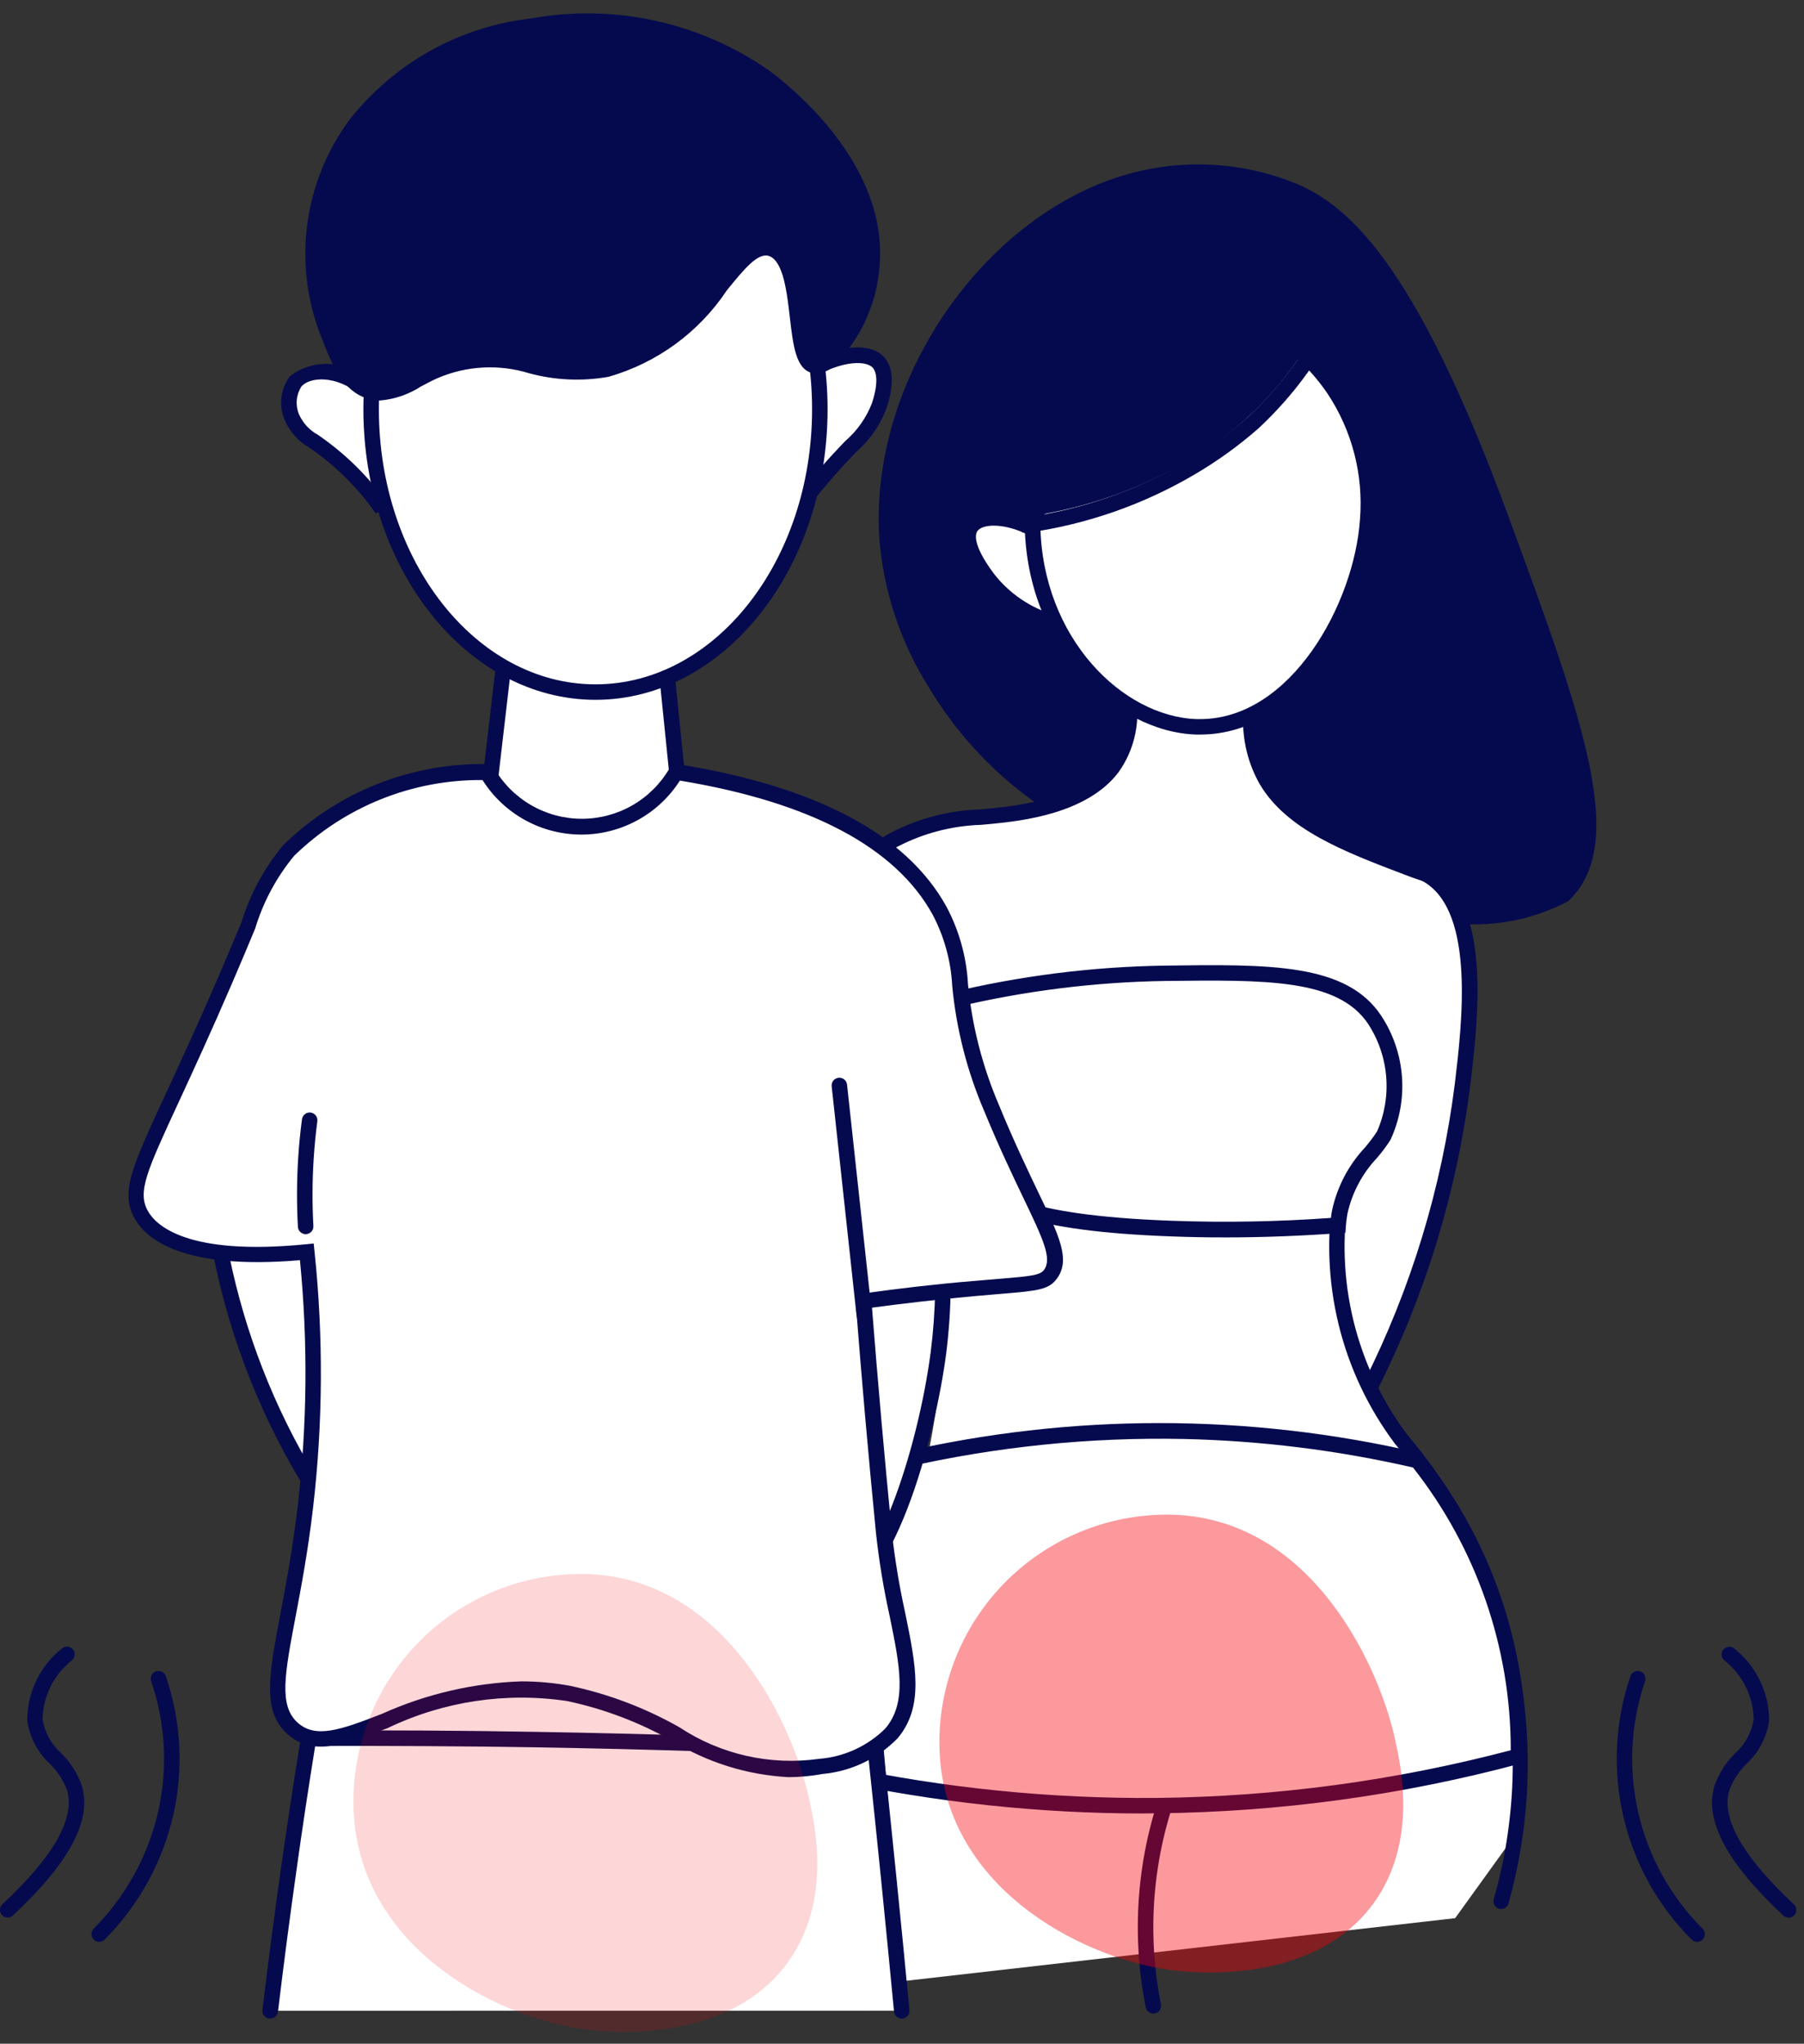 <svg width="98" height="111" viewBox="0 0 98 111" fill="none" xmlns="http://www.w3.org/2000/svg">
<rect x="0" y="0" width="98" height="111" fill="#333333" stroke="none"/>
<path d="M11.431 57.109C10.572 66.358 13.118 75.603 18.591 83.109L23.251 65.57L11.431 57.109Z" fill="white"/>
<path d="M18.77 84.07L18.249 83.355C12.716 75.767 10.142 66.422 11.008 57.071L11.075 56.338L23.726 65.397L18.77 84.07ZM11.79 57.883C11.159 66.486 13.497 75.045 18.414 82.133L22.769 65.743L11.79 57.883Z" fill="#050A4E"/>
<path d="M47.69 94.511C48.142 98.875 48.59 103.239 49.032 107.603L79.049 104.18L82.338 99.618C82.907 96.468 82.534 93.219 81.266 90.279L47.69 94.511Z" fill="white"/>
<path d="M19.622 86.481L18.011 99.563L45.407 101.15L41.042 85.952L19.622 86.481Z" fill="white"/>
<path d="M51.55 64.644C51.742 70.088 51.234 75.534 50.039 80.848C45.96 92.893 46.756 102.369 51.147 104.683C54.897 106.665 60.598 103.074 63.233 101.412C73.073 95.211 76.441 84.739 77.586 80.153C74.221 75.911 72.236 70.741 71.896 65.337L51.55 64.644Z" fill="white"/>
<path d="M75.861 49.307C70.627 48.734 62.535 47.65 56.356 43.132C54.122 41.525 52.242 39.475 50.832 37.111C49.321 34.717 48.414 31.992 48.19 29.17C47.645 20.421 54.369 10.799 63.02 9.501C65.421 9.131 67.877 9.407 70.137 10.299C72.353 11.194 76.134 13.434 81.538 28.121C85.524 38.966 88.008 45.718 84.919 48.626C84.616 48.912 83.816 49.568 80.852 49.614" fill="#050A4E"/>
<path d="M79.653 50.193L79.349 49.393C81.164 49.433 82.967 49.07 84.626 48.33C87.506 45.619 84.98 38.732 81.152 28.314C75.49 12.925 71.624 11.368 69.967 10.7C67.779 9.833 65.399 9.567 63.074 9.929C54.95 11.149 48.053 20.314 48.603 29.156C48.822 31.911 49.708 34.571 51.186 36.905C52.569 39.22 54.411 41.227 56.599 42.803C63.006 47.488 71.716 48.441 75.902 48.903L75.81 49.739C71.55 49.273 62.689 48.305 56.1 43.486C53.821 41.843 51.903 39.751 50.462 37.339C48.915 34.888 47.989 32.096 47.765 29.205C47.188 19.959 54.428 10.371 62.95 9.092C65.424 8.712 67.955 8.997 70.282 9.917C73.18 11.088 76.83 14.154 81.921 27.983C86.019 39.136 88.482 45.844 85.195 48.941C83.493 49.846 81.579 50.279 79.653 50.193Z" fill="#050A4E"/>
<path d="M51.065 73.301C49.77 71.936 48.618 70.444 47.626 68.846C45.879 66.227 44.697 63.273 44.156 60.172C43.633 56.933 43.895 53.615 44.92 50.498C45.4 48.613 46.543 46.964 48.14 45.853C48.309 45.741 48.453 45.667 48.579 45.599C50.223 44.785 52.029 44.35 53.864 44.326C55.327 44.175 58.807 43.818 60.412 41.701C61.165 40.599 61.487 39.259 61.319 37.934L67.967 38.48C67.833 39.833 68.119 41.194 68.787 42.378C70.171 44.719 73.103 45.843 76.426 47.111C76.834 47.231 77.231 47.386 77.612 47.573C80.517 49.37 79.879 55.238 79.439 58.91C78.728 64.612 77.042 70.148 74.454 75.278" fill="white"/>
<path d="M74.841 75.458L74.087 75.085C76.649 69.997 78.322 64.507 79.032 58.854C79.418 55.624 80.135 49.614 77.402 47.924C77.305 47.863 77.199 47.818 77.088 47.79C76.934 47.738 76.7 47.656 76.282 47.497C72.998 46.246 69.895 45.065 68.429 42.583C67.788 41.451 67.478 40.162 67.534 38.863L61.773 38.392C61.855 39.66 61.496 40.918 60.756 41.951C59.038 44.215 55.445 44.587 53.92 44.742L53.293 44.799C51.725 44.849 50.188 45.247 48.794 45.965C48.66 46.038 48.536 46.104 48.384 46.204C46.862 47.259 45.778 48.833 45.333 50.63C44.331 53.682 44.075 56.93 44.586 60.102C45.115 63.148 46.278 66.049 47.999 68.619C48.977 70.192 50.112 71.662 51.388 73.006L50.778 73.585C49.464 72.2 48.295 70.684 47.289 69.061C45.507 66.398 44.304 63.391 43.759 60.234C43.227 56.928 43.495 53.542 44.54 50.361C45.041 48.381 46.246 46.651 47.929 45.496C48.099 45.384 48.246 45.306 48.372 45.238C49.874 44.454 51.533 44.017 53.227 43.961C53.44 43.944 53.644 43.927 53.837 43.905C55.262 43.757 58.599 43.413 60.092 41.444C60.789 40.427 61.079 39.184 60.903 37.963L60.863 37.468L68.417 38.089L68.392 38.499C68.272 39.765 68.537 41.037 69.154 42.149C70.469 44.374 73.301 45.453 76.582 46.702C76.985 46.855 77.212 46.933 77.361 46.984C77.532 47.033 77.695 47.106 77.846 47.201C81.037 49.173 80.306 55.291 79.871 58.946C79.148 64.697 77.447 70.281 74.841 75.458Z" fill="#050A4E"/>
<path d="M81.548 103.685C81.51 103.684 81.473 103.679 81.436 103.67C81.329 103.639 81.238 103.568 81.184 103.471C81.129 103.373 81.115 103.259 81.145 103.151C82.359 98.909 82.505 94.433 81.572 90.12C80.638 85.807 78.653 81.792 75.793 78.432C74.34 76.5 73.295 74.293 72.72 71.945C72.145 69.597 72.053 67.157 72.45 64.772C72.471 64.664 72.533 64.569 72.623 64.506C72.713 64.443 72.824 64.417 72.933 64.433C73.042 64.453 73.138 64.514 73.202 64.605C73.265 64.695 73.29 64.807 73.272 64.916C72.895 67.185 72.982 69.506 73.527 71.74C74.072 73.975 75.064 76.075 76.444 77.915C78.801 80.693 80.586 83.909 81.697 87.378C83.336 92.575 83.422 98.136 81.946 103.382C81.921 103.468 81.869 103.544 81.797 103.599C81.725 103.653 81.638 103.684 81.548 103.685Z" fill="#050A4E"/>
<path d="M63.623 97.357C63.537 97.357 63.452 97.33 63.382 97.28C63.311 97.231 63.257 97.16 63.227 97.079C62.284 94.492 60.84 92.115 58.979 90.086C57.398 88.359 55.544 86.905 53.491 85.781C53.394 85.728 53.321 85.637 53.29 85.53C53.259 85.423 53.272 85.308 53.325 85.21C53.379 85.112 53.469 85.04 53.577 85.009C53.684 84.978 53.799 84.99 53.897 85.044C56.03 86.213 57.957 87.724 59.6 89.518C61.535 91.629 63.036 94.101 64.018 96.791C64.037 96.843 64.046 96.898 64.043 96.953C64.041 97.008 64.028 97.062 64.004 97.112C63.981 97.162 63.948 97.207 63.908 97.245C63.867 97.282 63.819 97.311 63.767 97.33C63.722 97.348 63.673 97.357 63.623 97.357Z" fill="#050A4E"/>
<path d="M62.651 109.362C62.554 109.361 62.46 109.327 62.385 109.266C62.31 109.204 62.259 109.118 62.241 109.023C61.39 104.765 61.806 100.351 63.438 96.326C65.069 92.302 67.843 88.844 71.418 86.38C71.51 86.316 71.623 86.29 71.733 86.31C71.842 86.329 71.94 86.391 72.004 86.482C72.068 86.573 72.093 86.686 72.074 86.796C72.055 86.906 71.993 87.004 71.901 87.068C68.46 89.44 65.79 92.768 64.22 96.641C62.649 100.514 62.248 104.762 63.066 108.86C63.088 108.97 63.066 109.083 63.004 109.176C62.942 109.269 62.846 109.333 62.737 109.355C62.709 109.36 62.68 109.362 62.651 109.362Z" fill="#050A4E"/>
<path d="M51.6 54.341C55.426 53.414 59.344 52.917 63.281 52.86C68.873 52.787 72.899 52.735 74.667 55.373C75.275 56.296 75.641 57.357 75.728 58.459C75.816 59.561 75.622 60.667 75.166 61.674C74.06 62.847 73.243 64.262 72.779 65.807C72.732 66.051 72.701 66.298 72.684 66.546C69.69 66.774 66.686 66.835 63.686 66.727C55.494 66.432 53.867 65.104 53.118 64.195C52.38 63.187 51.783 62.082 51.344 60.911C50.828 59.84 50.564 58.666 50.569 57.478C50.633 56.36 50.989 55.279 51.6 54.341Z" fill="white"/>
<path d="M66.535 67.207C65.576 67.207 64.622 67.189 63.674 67.154C55.803 66.871 53.757 65.629 52.793 64.467C52.025 63.428 51.405 62.287 50.951 61.077C50.416 59.95 50.142 58.716 50.15 57.468C50.212 56.275 50.59 55.12 51.246 54.121L51.337 53.977L51.507 53.938C55.365 53.005 59.314 52.504 63.283 52.445C69.002 52.367 73.132 52.318 75.026 55.157C75.68 56.145 76.07 57.285 76.159 58.468C76.248 59.65 76.033 60.836 75.535 61.911C75.313 62.257 75.067 62.586 74.798 62.896C74.004 63.737 73.452 64.777 73.201 65.905C73.159 66.129 73.129 66.356 73.113 66.583L73.089 66.951L72.722 66.978C70.654 67.127 68.585 67.207 66.535 67.207ZM51.87 54.716C51.349 55.557 51.048 56.516 50.995 57.504C50.996 58.632 51.25 59.745 51.739 60.762C52.163 61.891 52.738 62.956 53.447 63.931C53.956 64.551 55.154 66.002 63.705 66.304C66.57 66.406 69.44 66.353 72.3 66.148C72.313 66.021 72.335 65.878 72.366 65.724C72.641 64.455 73.254 63.284 74.14 62.335C74.382 62.055 74.605 61.759 74.808 61.449C75.218 60.511 75.388 59.485 75.302 58.465C75.217 57.445 74.879 56.462 74.318 55.606C72.679 53.159 68.746 53.215 63.303 53.279C59.451 53.338 55.617 53.82 51.87 54.716Z" fill="#050A4E"/>
<path d="M48.986 79.314C58.201 77.175 67.782 77.175 76.997 79.314C78.909 81.718 80.368 84.448 81.305 87.373C82.131 89.958 82.531 92.66 82.491 95.373C70.361 98.627 57.628 98.935 45.354 96.27C44.713 92.811 44.652 89.269 45.173 85.79C45.332 84.47 45.744 83.193 46.386 82.028C47.05 80.949 47.936 80.023 48.986 79.314Z" fill="white"/>
<path d="M62.079 98.494C56.425 98.493 50.786 97.888 45.26 96.69L44.982 96.63L44.935 96.351C44.284 92.843 44.223 89.251 44.754 85.722L44.791 85.526C44.959 84.223 45.377 82.965 46.021 81.82C46.714 80.685 47.643 79.712 48.744 78.968L48.887 78.905C58.164 76.752 67.811 76.752 77.088 78.905L77.23 78.937L77.322 79.052C81.016 83.686 82.989 89.457 82.904 95.383V95.7L82.596 95.783C76.147 97.511 69.506 98.418 62.83 98.484C62.58 98.491 62.33 98.494 62.079 98.494ZM45.718 95.927C51.34 97.119 57.076 97.697 62.823 97.65C69.321 97.586 75.786 96.715 82.07 95.059C82.078 89.489 80.206 84.078 76.758 79.703C72.664 78.764 68.485 78.245 64.285 78.154C59.197 78.052 54.115 78.572 49.153 79.703C48.178 80.371 47.354 81.237 46.736 82.245C46.145 83.303 45.764 84.465 45.613 85.668L45.575 85.866C45.073 89.205 45.121 92.604 45.718 95.927Z" fill="#050A4E"/>
<path d="M14.921 109.17H14.867C14.812 109.163 14.76 109.145 14.712 109.118C14.664 109.09 14.622 109.054 14.588 109.01C14.555 108.966 14.53 108.916 14.515 108.863C14.501 108.81 14.497 108.754 14.505 108.699L17.102 88.517L47.402 88.11L49.181 108.445C49.191 108.556 49.156 108.666 49.085 108.752C49.013 108.837 48.911 108.891 48.8 108.901C48.745 108.907 48.689 108.901 48.636 108.885C48.582 108.869 48.533 108.842 48.49 108.806C48.448 108.771 48.413 108.727 48.388 108.677C48.363 108.627 48.348 108.573 48.344 108.518L46.634 88.95L17.845 89.335L15.34 108.794C15.329 108.897 15.28 108.993 15.203 109.063C15.126 109.132 15.025 109.17 14.921 109.17Z" fill="#050A4E"/>
<path d="M49.505 59.327C51.068 63.865 51.574 68.701 50.983 73.465C50.317 78.596 47.914 86.647 44.94 86.683C42.398 86.71 39.817 80.843 38.226 73.072L49.505 59.327Z" fill="white"/>
<path d="M44.918 87.101C40.974 87.101 38.478 76.425 37.812 73.153L37.772 72.957L49.661 58.475L49.903 59.193C51.495 63.791 52.008 68.695 51.399 73.523C50.827 77.929 48.493 87.062 44.943 87.101H44.918ZM38.676 73.18C40.303 81.018 42.803 86.259 44.918 86.259H44.931C47.487 86.23 49.883 78.645 50.562 73.412C51.124 68.97 50.707 64.459 49.34 60.195L38.676 73.18Z" fill="#050A4E"/>
<path d="M26.467 43.74L27.34 36.274L36.136 35.745C36.405 38.387 36.673 41.03 36.941 43.674C35.331 44.53 33.536 44.984 31.712 44.995C29.888 45.007 28.088 44.576 26.467 43.74Z" fill="white"/>
<path d="M31.645 45.411C29.778 45.41 27.939 44.963 26.28 44.108L26.02 43.974L26.968 35.869L36.52 35.296L37.395 43.906L37.145 44.04C35.471 44.928 33.608 45.398 31.713 45.411H31.645ZM26.924 43.489C28.397 44.199 30.01 44.568 31.645 44.569H31.706C33.37 44.559 35.009 44.168 36.498 43.427L35.761 36.184L27.718 36.667L26.924 43.489Z" fill="#050A4E"/>
<path d="M19.825 21.103C19.354 20.591 18.712 20.269 18.02 20.196C17.328 20.123 16.633 20.304 16.065 20.707C15.871 20.983 15.75 21.303 15.712 21.637C15.674 21.972 15.72 22.311 15.846 22.623C16.093 23.199 16.524 23.677 17.073 23.979C18.517 24.965 19.767 26.207 20.762 27.645" fill="white"/>
<path d="M20.422 27.897C19.45 26.507 18.238 25.302 16.842 24.338C16.214 23.989 15.723 23.438 15.447 22.774C15.293 22.392 15.24 21.977 15.291 21.568C15.343 21.159 15.498 20.77 15.742 20.437C16.381 19.946 17.18 19.71 17.983 19.774C18.786 19.839 19.537 20.201 20.089 20.788L19.55 21.434C18.27 20.37 16.838 20.458 16.376 20.99C16.235 21.21 16.148 21.46 16.123 21.721C16.099 21.981 16.137 22.244 16.235 22.486C16.444 22.966 16.806 23.362 17.265 23.613C18.76 24.636 20.058 25.919 21.097 27.402L20.422 27.897Z" fill="#050A4E"/>
<path d="M55.878 28.665C54.522 28.038 53.232 28.067 52.816 28.636C52.248 29.413 53.427 30.987 53.722 31.38C54.595 32.496 55.791 33.315 57.147 33.725" fill="white"/>
<path d="M57.036 34.059C55.609 33.629 54.352 32.766 53.439 31.588C52.357 30.144 52.051 29.082 52.53 28.428C53.074 27.684 54.511 27.648 56.025 28.345L55.73 28.984C54.465 28.401 53.378 28.458 53.096 28.843C53 28.975 52.778 29.534 53.998 31.166C54.825 32.228 55.962 33.005 57.251 33.39L57.036 34.059Z" fill="#050A4E"/>
<path d="M43.462 20.47C45.296 19.204 47.082 18.985 47.726 19.677C48.331 20.324 47.879 21.71 47.777 22.022C47.389 22.982 46.773 23.833 45.981 24.5C45.003 25.526 44.084 26.606 43.228 27.736" fill="white"/>
<path d="M43.562 27.997L42.884 27.489C43.749 26.346 44.679 25.253 45.668 24.215L45.929 23.944C46.569 23.39 47.063 22.687 47.368 21.897C47.798 20.578 47.537 20.109 47.41 19.97C47 19.529 45.482 19.584 43.692 20.817L43.214 20.126C45.149 18.787 47.173 18.477 48.023 19.392C48.376 19.768 48.688 20.555 48.167 22.153C47.828 23.067 47.266 23.883 46.532 24.525L46.275 24.795C45.31 25.81 44.404 26.879 43.562 27.997Z" fill="#050A4E"/>
<path d="M32.349 37.589C39.08 37.589 44.536 30.711 44.536 22.227C44.536 13.743 39.08 6.866 32.349 6.866C25.618 6.866 20.161 13.743 20.161 22.227C20.161 30.711 25.618 37.589 32.349 37.589Z" fill="white"/>
<path d="M32.349 38.009C25.401 38.009 19.741 30.93 19.741 22.227C19.741 13.524 25.396 6.444 32.349 6.444C39.302 6.444 44.957 13.524 44.957 22.227C44.957 30.93 39.3 38.009 32.349 38.009ZM32.349 7.288C25.86 7.288 20.582 13.99 20.582 22.229C20.582 30.468 25.86 37.168 32.349 37.168C38.838 37.168 44.115 30.468 44.115 22.229C44.115 13.99 38.838 7.293 32.349 7.293V7.288Z" fill="#050A4E"/>
<path d="M14.672 109.211C14.975 106.688 15.311 104.122 15.68 101.514C16.019 99.1 16.379 96.727 16.761 94.397C20.828 94.378 24.968 94.404 29.179 94.473C35.458 94.577 41.584 94.774 47.557 95.066C47.797 97.319 48.032 99.582 48.262 101.856C48.511 104.318 48.751 106.768 48.984 109.207" fill="white"/>
<path d="M14.674 109.631H14.623C14.512 109.617 14.412 109.56 14.344 109.472C14.275 109.385 14.244 109.274 14.257 109.163C14.562 106.611 14.901 104.019 15.265 101.456C15.604 99.074 15.968 96.679 16.35 94.339L16.407 93.987H16.763C20.891 93.969 25.067 93.987 29.19 94.063C35.31 94.164 41.497 94.364 47.579 94.656L47.939 94.674L47.978 95.032C48.217 97.285 48.452 99.548 48.682 101.822C48.932 104.284 49.173 106.735 49.404 109.175C49.415 109.286 49.381 109.397 49.309 109.483C49.238 109.569 49.136 109.624 49.025 109.634C48.914 109.643 48.805 109.608 48.719 109.537C48.634 109.466 48.579 109.365 48.567 109.255C48.335 106.816 48.094 104.367 47.847 101.909C47.629 99.754 47.407 97.611 47.179 95.479C41.221 95.196 35.166 95.001 29.176 94.903C25.184 94.839 21.133 94.815 17.122 94.827C16.763 97.05 16.419 99.319 16.106 101.578C15.743 104.135 15.404 106.72 15.101 109.267C15.087 109.369 15.036 109.463 14.957 109.531C14.878 109.598 14.777 109.634 14.674 109.631Z" fill="#050A4E"/>
<path d="M20.059 21.238C21.245 21.617 22.262 20.75 23.601 20.148C27.329 18.477 29.33 20.804 32.967 20.048C38.257 18.947 39.875 12.802 41.914 13.507C43.803 14.159 42.887 19.594 44.23 19.85C45.21 20.036 47.084 17.354 47.354 14.466C47.862 8.93 42.29 4.727 41.512 4.158C37.841 1.62 33.316 0.634 28.922 1.416C27.038 1.625 25.215 2.209 23.56 3.134C21.905 4.059 20.452 5.305 19.286 6.8C18.108 8.419 17.358 10.31 17.106 12.297C16.853 14.284 17.107 16.303 17.842 18.165C18.256 19.094 18.718 20.811 20.059 21.238Z" fill="#050A4E"/>
<path d="M20.658 21.751C20.412 21.752 20.168 21.714 19.934 21.639C18.614 21.219 18.061 19.826 17.656 18.813C17.589 18.643 17.524 18.474 17.462 18.335C16.691 16.407 16.424 14.315 16.683 12.255C16.943 10.194 17.721 8.234 18.946 6.557C20.144 5.018 21.638 3.733 23.339 2.779C25.041 1.825 26.916 1.22 28.854 1.001C31.086 0.598 33.374 0.639 35.59 1.123C37.805 1.606 39.903 2.522 41.764 3.817C42.858 4.619 48.298 8.901 47.776 14.503C47.618 16.56 46.714 18.489 45.234 19.926C45.09 20.056 44.919 20.154 44.733 20.213C44.547 20.271 44.351 20.289 44.158 20.265C43.238 20.096 43.084 18.767 42.906 17.232C42.75 15.876 42.553 14.181 41.782 13.907C41.169 13.7 40.427 14.61 39.484 15.771C37.968 18.049 35.69 19.713 33.059 20.465C31.626 20.72 30.155 20.655 28.751 20.275C27.114 19.768 25.351 19.86 23.776 20.535C23.45 20.682 23.147 20.841 22.855 20.997C22.195 21.424 21.441 21.682 20.658 21.751ZM20.19 20.836C20.919 21.067 21.598 20.707 22.459 20.25C22.767 20.08 23.089 19.911 23.43 19.763C25.165 19.014 27.109 18.902 28.919 19.447C30.21 19.802 31.564 19.866 32.884 19.636C35.327 18.923 37.435 17.36 38.829 15.23C39.979 13.817 40.889 12.702 42.048 13.105C43.321 13.544 43.54 15.449 43.733 17.128C43.83 17.967 43.992 19.37 44.306 19.431C44.46 19.417 44.605 19.352 44.719 19.247C46.008 17.953 46.792 16.241 46.931 14.42C47.408 9.272 42.291 5.246 41.259 4.492C39.489 3.263 37.495 2.394 35.39 1.937C33.285 1.479 31.11 1.441 28.99 1.824C27.161 2.028 25.391 2.594 23.784 3.489C22.176 4.384 20.762 5.59 19.625 7.037C18.484 8.594 17.756 10.416 17.511 12.331C17.266 14.246 17.51 16.193 18.222 17.988C18.29 18.138 18.358 18.309 18.433 18.496C18.794 19.402 19.243 20.529 20.183 20.831L20.19 20.836Z" fill="#050A4E"/>
<path d="M15.88 93.856C14.094 92.24 15.751 88.959 16.585 81.865C17.126 77.256 17.153 72.602 16.666 67.987C9.493 68.698 8.007 66.578 7.67 65.973C6.704 64.242 8.219 62.542 12.235 53.215C14.379 48.239 14.473 47.501 15.68 46.187C18.576 43.411 22.445 41.881 26.456 41.927C26.976 42.829 27.725 43.578 28.627 44.099C29.529 44.62 30.552 44.894 31.593 44.894C32.634 44.894 33.657 44.62 34.559 44.099C35.461 43.578 36.21 42.829 36.73 41.927C45.974 43.405 49.513 46.706 51.033 49.459C52.773 52.611 51.417 54.231 53.852 60.163C56.225 65.945 57.943 67.934 57.072 69.181C56.67 69.761 56.003 69.701 52.858 69.986C50.34 70.213 48.282 70.476 46.901 70.664C47.128 73.602 47.489 77.951 48.008 83.25C48.516 88.369 50.38 91.841 48.411 94.153C47.387 95.182 46.03 95.814 44.583 95.936C39.033 96.939 36.595 93.022 30.886 91.972C23.051 90.531 18.486 96.219 15.88 93.856Z" fill="white"/>
<path d="M42.835 96.522C40.598 96.404 38.427 95.728 36.519 94.554C34.739 93.545 32.815 92.814 30.813 92.389C27.491 91.89 24.095 92.4 21.066 93.853C18.797 94.739 16.999 95.441 15.601 94.17C14.23 92.929 14.608 90.95 15.232 87.656C15.527 86.093 15.896 84.15 16.17 81.816C16.691 77.376 16.732 72.893 16.294 68.444C9.892 68.99 7.916 67.271 7.313 66.177C6.525 64.765 7.143 63.425 8.987 59.446C9.744 57.805 10.69 55.767 11.868 53.047C12.388 51.835 12.788 50.876 13.115 50.098C13.585 48.563 14.357 47.137 15.386 45.904C16.847 44.472 18.578 43.345 20.479 42.589C22.379 41.832 24.411 41.462 26.457 41.498L26.714 41.488L26.84 41.712C27.322 42.55 28.018 43.246 28.855 43.731C29.693 44.215 30.643 44.47 31.611 44.47C32.578 44.47 33.529 44.215 34.366 43.731C35.204 43.246 35.899 42.55 36.382 41.712L36.524 41.458L36.814 41.503C44.331 42.705 49.245 45.309 51.418 49.248C52.106 50.544 52.504 51.974 52.584 53.44C52.8 55.699 53.365 57.91 54.258 59.996C55.065 61.962 55.794 63.479 56.376 64.699C57.563 67.159 58.147 68.395 57.437 69.415C56.99 70.056 56.375 70.106 54.334 70.276L52.914 70.398C51.05 70.567 49.186 70.778 47.37 71.023C47.685 75.041 48.047 79.137 48.447 83.206C48.611 84.683 48.853 86.151 49.174 87.603C49.757 90.448 50.218 92.699 48.751 94.422C47.666 95.526 46.225 96.209 44.684 96.349C44.074 96.462 43.455 96.519 42.835 96.522ZM28.324 91.318C29.21 91.319 30.095 91.4 30.966 91.56C33.046 92.001 35.047 92.758 36.897 93.805C39.139 95.291 41.847 95.903 44.509 95.525C45.859 95.418 47.127 94.836 48.09 93.883C49.29 92.47 48.886 90.494 48.331 87.783C48.003 86.303 47.756 84.807 47.59 83.3C47.176 79.093 46.804 74.856 46.482 70.706L46.451 70.311L46.843 70.257C48.791 69.984 50.803 69.749 52.821 69.579C53.367 69.53 53.838 69.491 54.246 69.459C56.077 69.308 56.515 69.261 56.729 68.951C57.159 68.332 56.637 67.244 55.6 65.077C55.012 63.848 54.279 62.32 53.46 60.332C52.536 58.175 51.952 55.889 51.728 53.554C51.66 52.197 51.295 50.871 50.661 49.669C48.646 46.019 44.031 43.569 36.934 42.396C36.359 43.298 35.565 44.039 34.626 44.551C33.687 45.064 32.635 45.331 31.565 45.328C30.496 45.325 29.444 45.052 28.509 44.534C27.573 44.016 26.783 43.27 26.213 42.366C22.392 42.334 18.714 43.814 15.979 46.482C15.018 47.645 14.299 48.987 13.862 50.43C13.537 51.21 13.137 52.174 12.612 53.391C11.437 56.117 10.49 58.163 9.731 59.808C7.977 63.596 7.448 64.74 8.036 65.777C8.457 66.532 10.138 68.222 16.625 67.578L17.04 67.537L17.084 67.953C17.573 72.599 17.546 77.284 17.003 81.924C16.725 84.288 16.352 86.247 16.053 87.823C15.466 90.924 15.142 92.631 16.162 93.555C17.133 94.436 18.472 93.973 20.756 93.08C23.14 92.007 25.711 91.408 28.324 91.318Z" fill="#050A4E"/>
<path d="M68.193 17.391C70.177 18.378 71.82 19.938 72.908 21.869C73.996 23.8 74.478 26.014 74.293 28.223C73.975 32.951 70.379 39.649 64.988 39.471C60.647 39.329 56.197 34.759 56.09 28.529" fill="white"/>
<path d="M65.204 39.895H64.973C60.567 39.751 55.782 35.151 55.668 28.542L56.515 28.526C56.62 34.661 60.991 38.923 65.007 39.056H65.198C70.126 39.056 73.57 32.786 73.88 28.198C74.073 25.782 73.446 23.372 72.102 21.357C71.061 19.835 69.654 18.601 68.01 17.767L68.391 17.017C70.162 17.915 71.677 19.245 72.797 20.885C74.247 23.056 74.923 25.652 74.715 28.253C74.386 33.061 70.821 39.894 65.204 39.895Z" fill="#050A4E"/>
<path d="M55.722 28.945C55.614 28.947 55.51 28.907 55.431 28.835C55.352 28.762 55.304 28.662 55.296 28.555C55.288 28.448 55.322 28.341 55.39 28.258C55.458 28.175 55.556 28.122 55.662 28.108C58.794 27.674 61.808 26.621 64.528 25.01C65.684 24.331 66.773 23.543 67.78 22.658C70.517 20.119 72.467 16.848 73.4 13.233C73.43 13.126 73.501 13.035 73.598 12.98C73.695 12.925 73.809 12.91 73.917 12.938C73.97 12.953 74.02 12.977 74.064 13.011C74.107 13.045 74.144 13.087 74.171 13.135C74.199 13.183 74.216 13.236 74.223 13.291C74.23 13.346 74.226 13.402 74.212 13.455C73.236 17.225 71.2 20.636 68.345 23.284C67.294 24.204 66.159 25.025 64.956 25.734C62.139 27.401 59.019 28.491 55.778 28.94L55.722 28.945Z" fill="#050A4E"/>
<path d="M56.584 27.935C58.953 27.526 61.247 26.759 63.386 25.663C64.905 24.908 66.318 23.956 67.589 22.832C68.927 21.639 70.086 20.259 71.029 18.733C70.275 17.703 69.197 16.5 68.26 16.71C67.672 16.84 67.397 17.469 67.148 17.896C65.792 20.25 63.139 20.468 60.904 21.894C58.803 23.342 57.275 25.479 56.584 27.935Z" fill="#050A4E"/>
<path d="M46.951 71.855C46.848 71.855 46.748 71.816 46.671 71.747C46.594 71.677 46.545 71.582 46.534 71.479L45.179 58.993C45.168 58.883 45.202 58.773 45.271 58.688C45.341 58.602 45.441 58.547 45.551 58.535C45.661 58.523 45.771 58.555 45.858 58.624C45.944 58.692 46 58.792 46.014 58.901L47.37 71.389C47.382 71.5 47.349 71.611 47.279 71.697C47.209 71.784 47.108 71.84 46.997 71.852L46.951 71.855Z" fill="#050A4E"/>
<path d="M16.604 66.603C16.534 65.365 16.54 64.124 16.621 62.887C16.666 62.17 16.736 61.487 16.822 60.838" fill="white"/>
<path d="M16.602 67.03C16.495 67.03 16.391 66.989 16.314 66.914C16.236 66.84 16.189 66.739 16.183 66.632C16.115 65.377 16.12 64.119 16.2 62.865C16.244 62.173 16.314 61.474 16.405 60.787C16.42 60.677 16.479 60.577 16.567 60.509C16.656 60.441 16.768 60.411 16.878 60.426C16.989 60.441 17.089 60.499 17.157 60.588C17.224 60.677 17.254 60.789 17.239 60.899C17.154 61.538 17.087 62.212 17.041 62.921C16.963 64.141 16.957 65.365 17.024 66.586C17.027 66.641 17.02 66.697 17.002 66.749C16.984 66.802 16.955 66.85 16.918 66.891C16.881 66.932 16.837 66.966 16.787 66.99C16.737 67.014 16.683 67.027 16.628 67.03H16.602Z" fill="#050A4E"/>
<path d="M5.387 105.468C5.304 105.467 5.224 105.442 5.155 105.396C5.086 105.349 5.033 105.284 5.001 105.208C4.969 105.131 4.961 105.047 4.976 104.966C4.992 104.885 5.031 104.81 5.089 104.751C6.84 102.991 8.058 100.771 8.602 98.349C9.122 96.01 8.987 93.574 8.212 91.308C8.176 91.202 8.183 91.086 8.233 90.986C8.282 90.886 8.369 90.81 8.475 90.774C8.58 90.738 8.696 90.745 8.796 90.794C8.896 90.844 8.973 90.931 9.008 91.036C9.834 93.449 9.978 96.043 9.424 98.531C8.845 101.109 7.549 103.47 5.685 105.342C5.646 105.382 5.6 105.413 5.549 105.435C5.498 105.456 5.443 105.467 5.387 105.468Z" fill="#050A4E"/>
<path d="M0.421 104.148C0.337 104.148 0.254 104.122 0.184 104.075C0.114 104.027 0.06 103.96 0.029 103.881C-0.002 103.802 -0.008 103.716 0.011 103.634C0.029 103.551 0.073 103.476 0.135 103.419C2.907 100.833 4.09 98.754 3.644 97.237C3.442 96.689 3.118 96.193 2.699 95.786C2.04 95.171 1.611 94.35 1.48 93.458C1.477 92.708 1.643 91.968 1.965 91.291C2.288 90.614 2.76 90.019 3.344 89.55C3.424 89.472 3.532 89.429 3.644 89.431C3.755 89.432 3.862 89.478 3.94 89.558C4.018 89.638 4.061 89.746 4.06 89.857C4.058 89.969 4.012 90.076 3.932 90.153C3.44 90.536 3.039 91.024 2.759 91.581C2.478 92.138 2.325 92.75 2.311 93.373C2.427 94.089 2.786 94.742 3.327 95.224C3.832 95.721 4.216 96.327 4.449 96.996C4.998 98.869 3.771 101.168 0.706 104.029C0.63 104.104 0.528 104.146 0.421 104.148Z" fill="#050A4E"/>
<path d="M92.193 105.469C92.138 105.47 92.083 105.459 92.031 105.437C91.98 105.415 91.934 105.384 91.895 105.344C90.06 103.508 88.775 101.194 88.188 98.665C87.6 96.136 87.733 93.494 88.57 91.036C88.606 90.931 88.683 90.844 88.783 90.794C88.883 90.745 88.999 90.738 89.104 90.774C89.21 90.81 89.297 90.886 89.346 90.986C89.395 91.086 89.403 91.202 89.367 91.308C88.578 93.616 88.452 96.099 89.004 98.475C89.556 100.851 90.764 103.025 92.49 104.749C92.548 104.808 92.588 104.883 92.604 104.965C92.62 105.046 92.611 105.131 92.579 105.207C92.548 105.284 92.494 105.35 92.425 105.396C92.356 105.442 92.275 105.467 92.192 105.468L92.193 105.469Z" fill="#050A4E"/>
<path d="M97.16 104.147C97.053 104.147 96.951 104.107 96.874 104.034C93.805 101.175 92.581 98.874 93.132 97.003C93.365 96.334 93.749 95.727 94.254 95.23C94.795 94.748 95.154 94.095 95.27 93.38C95.256 92.757 95.103 92.145 94.823 91.588C94.542 91.031 94.142 90.543 93.65 90.16C93.611 90.121 93.579 90.076 93.558 90.025C93.536 89.974 93.525 89.919 93.524 89.864C93.523 89.809 93.534 89.754 93.554 89.703C93.575 89.651 93.605 89.605 93.644 89.565C93.682 89.526 93.728 89.494 93.779 89.473C93.83 89.451 93.884 89.439 93.94 89.439C93.995 89.438 94.05 89.448 94.101 89.469C94.152 89.49 94.199 89.52 94.239 89.558C94.823 90.028 95.295 90.622 95.618 91.299C95.941 91.976 96.106 92.717 96.103 93.466C95.972 94.358 95.543 95.178 94.884 95.793C94.464 96.2 94.141 96.697 93.939 97.245C93.493 98.76 94.674 100.841 97.448 103.427C97.51 103.485 97.553 103.559 97.572 103.642C97.591 103.724 97.585 103.811 97.554 103.889C97.523 103.968 97.469 104.036 97.399 104.083C97.329 104.131 97.246 104.156 97.162 104.156L97.16 104.147Z" fill="#050A4E"/>
<g style="mix-blend-mode:multiply" opacity="0.4">
<g style="mix-blend-mode:multiply" opacity="0.4">
<path d="M43.942 97.642C44.281 99.167 45.196 103.276 42.786 106.594C39.473 111.156 32.693 110.348 31.788 110.226C26.759 109.548 19.334 105.595 19.204 98.071C19.176 96.446 19.468 94.832 20.063 93.321C20.659 91.809 21.546 90.43 22.674 89.261C23.803 88.093 25.151 87.158 26.641 86.51C28.131 85.863 29.733 85.515 31.358 85.487C39.109 85.353 42.984 93.329 43.942 97.642Z" fill="#F40009"/>
</g>
</g>
<g style="mix-blend-mode:multiply">
<g style="mix-blend-mode:multiply" opacity="0.4">
<path d="M75.773 94.419C76.112 95.944 77.027 100.052 74.617 103.371C71.304 107.933 64.525 107.125 63.619 107.003C58.589 106.325 51.164 102.373 51.033 94.849C51.005 93.225 51.297 91.611 51.892 90.1C52.488 88.588 53.375 87.209 54.504 86.04C55.632 84.872 56.98 83.937 58.47 83.289C59.96 82.641 61.562 82.293 63.187 82.265C70.936 82.126 74.812 90.106 75.773 94.419Z" fill="#F40009"/>
</g>
</g>
</svg>
